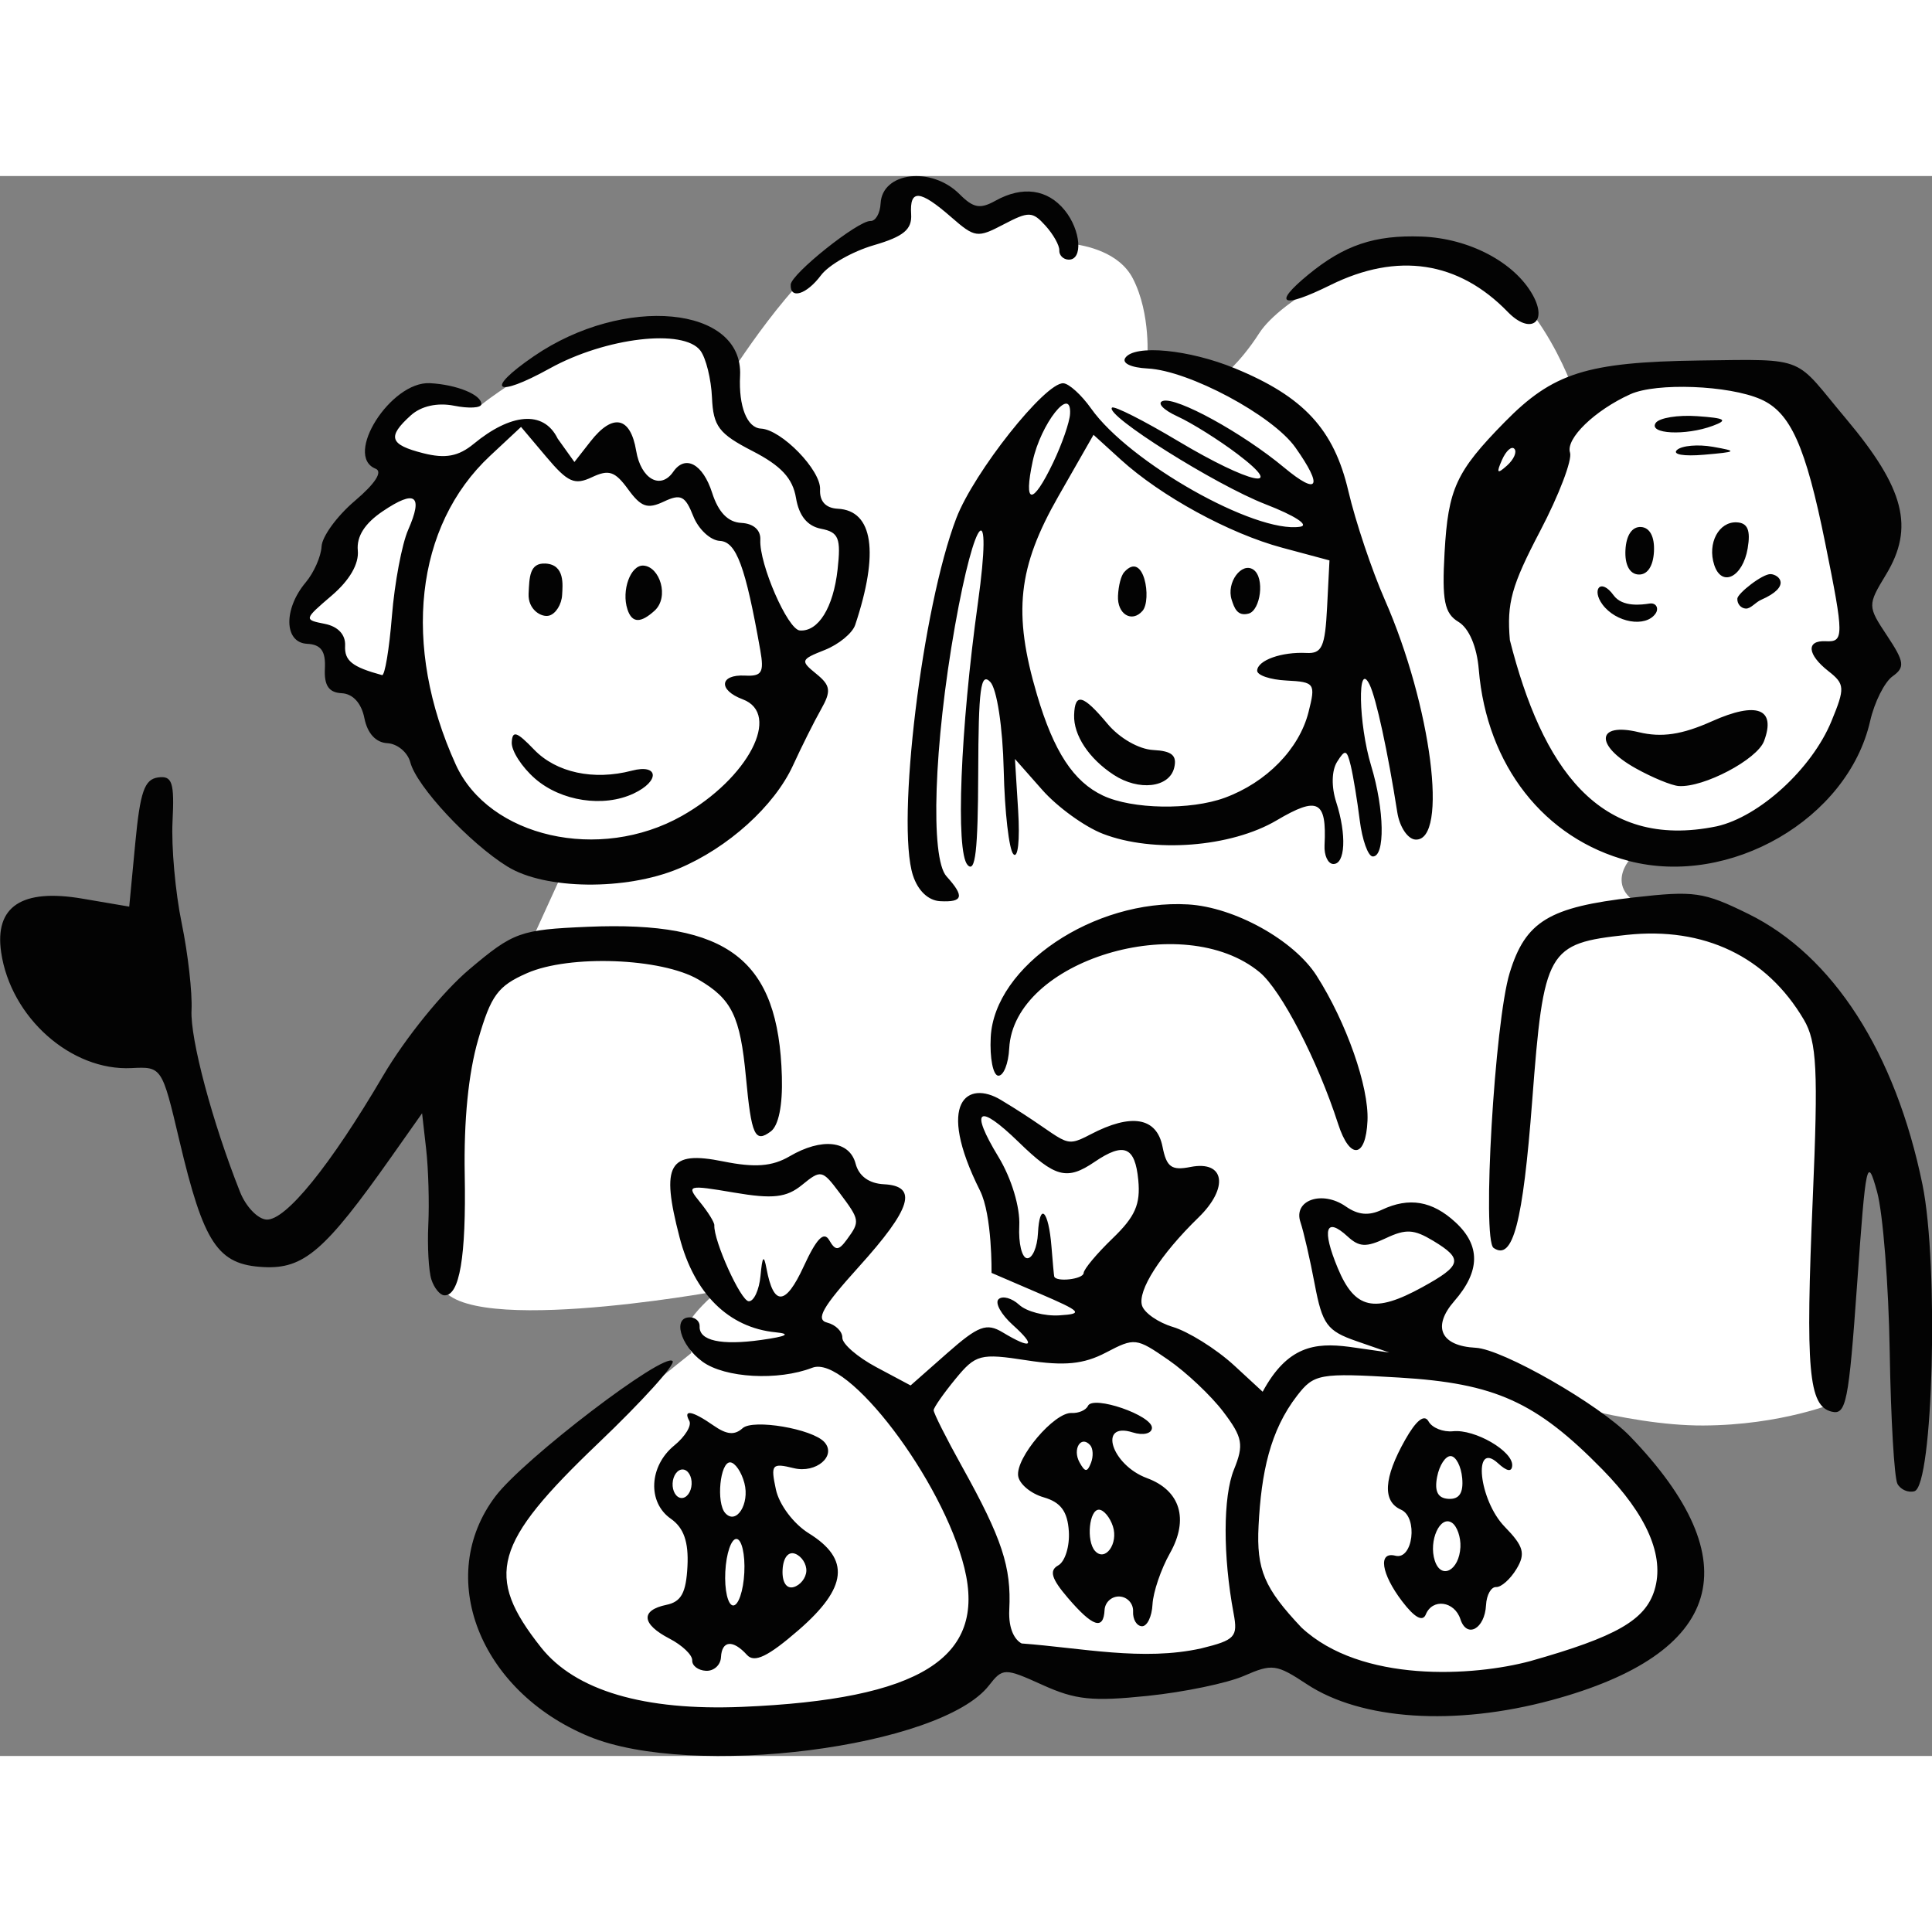 <?xml version="1.0" ?><svg xmlns="http://www.w3.org/2000/svg" width="100px" height="100px" viewBox="0 0 246.89 201.9">
    <rect x="0" y="0" width="246.89" height="201.9" fill="#808080" stroke="none"/>
    <path d="m -6868.951,505.949 c -4.137,0 -3.635,6.883 -3.635,6.883 0,0 -1.505,0.62 -9.967,4.625 -8.416,3.984 -20.882,23.909 -21.016,24.059 0.04,-0.111 0,-0.613 -0.734,-2.939 -1.066,-3.385 -11.659,-8.463 -24.258,-3.781 -12.599,4.682 -21.123,11.734 -21.123,11.734 0,0 -8.212,-4.964 -15.295,2.482 -7.083,7.446 4.201,10.549 4.201,10.549 0,0 -10.156,5.527 -13.604,9.25 -3.447,3.723 -9.463,17.656 -9.463,17.656 l 5.891,4.062 2.445,6.77 c 0,0 12.652,2.459 12.598,8.744 -0.102,11.902 25.886,33.278 29.084,26.512 l -7.584,16.621 c 0,0 -5.076,0.677 -11.094,9.59 -6.017,8.913 -5.737,39.739 -4.896,51.176 0.841,11.437 51.906,2.13 51.906,2.13 0,0 -3.51,3.047 -4.826,5.078 -1.317,2.031 -0.062,6.486 -0.062,6.486 0,0 -15.419,12.298 -25.135,20.646 -9.716,8.349 -15.024,18.729 -11.596,27.697 7.41,19.387 50.336,31.996 76.784,18.842 8.149,-4.231 16.609,-10.887 16.609,-10.887 0,0 8.211,5.697 20.371,4.625 12.16,-1.072 32.783,-6.262 32.783,-6.262 0,0 10.781,11.902 30.525,10.492 19.744,-1.41 41.995,-11.62 44.377,-15.625 2.382,-4.005 -2.131,-20.59 -8.963,-27.754 -6.832,-7.164 -19.619,-14.328 -19.619,-14.328 0,0 18.178,6.148 32.908,6.092 14.73,-0.056 24.883,-4.344 24.883,-4.344 0,0 3.324,-57.087 2.195,-64.42 -1.128,-7.333 -10.406,-23.749 -29.273,-26.006 -18.867,-2.256 -11.715,-10.717 -11.715,-10.717 0,0 19.238,-0.679 28.891,-7.223 9.653,-6.544 16.986,-30.292 13.162,-49.641 -3.824,-19.349 -7.146,-31.083 -19.557,-33.113 -12.411,-2.031 -32.656,2.482 -32.656,2.482 0,0 -7.772,-23.072 -23.191,-25.328 -15.419,-2.256 -31.905,8.348 -35.666,14.215 -3.761,5.867 -7.396,8.52 -7.396,8.52 l -13.539,-3.385 c 0,0 0.752,-8.687 -2.695,-15.344 -2.551,-4.926 -8.791,-6.2 -11.873,-6.533 -0.245,-2.826 -0.364,-5.946 -5.865,-7.062 -6.394,-1.297 -9.777,2.934 -9.777,2.934 0,0 -9.402,-6.262 -13.539,-6.262 z" transform="translate(-150.21,163.694) matrix(0.684,0,0,0.684,1582.14,270.284) translate(4946.073,-1138.21)" fill="#fff" paint-order="markers stroke fill"/>
    <path d="m -1983.459,-342.952 c -20.476,-8.489 -28.785,-29.864 -17.439,-44.862 5.295,-7 31.512,-27.008 33.094,-25.257 0.558,0.618 -5.698,7.53 -13.903,15.36 -19.585,18.691 -21.282,24.744 -10.686,38.125 6.395,8.076 19.266,11.883 37.587,11.117 33.241,-1.39 45.639,-9.129 41.525,-25.918 -4.02,-16.407 -21.907,-39.964 -28.427,-37.439 -6.384,2.473 -16.326,1.922 -20.513,-1.136 -4.22,-3.082 -5.664,-8.449 -2.227,-8.274 0.977,0.05 1.74,0.804 1.695,1.676 -0.136,2.675 4,3.593 11.479,2.546 4.801,-0.672 5.688,-1.142 2.71,-1.436 -8.781,-0.866 -15.198,-7.21 -17.936,-17.732 -3.554,-13.659 -2.067,-16.259 8.125,-14.197 5.933,1.2 9.177,0.953 12.429,-0.95 6.03,-3.527 11.2,-2.944 12.337,1.391 0.605,2.306 2.507,3.688 5.267,3.829 6.46,0.328 5.187,4.514 -4.702,15.461 -6.78,7.506 -8.096,9.836 -5.87,10.396 1.578,0.397 2.847,1.663 2.821,2.814 -0.027,1.151 2.832,3.628 6.352,5.505 l 6.4,3.413 6.831,-6.025 c 5.815,-5.128 7.357,-5.708 10.365,-3.896 5.452,3.285 6.365,2.636 1.916,-1.361 -2.211,-1.987 -3.41,-4.165 -2.665,-4.841 0.745,-0.676 2.475,-0.198 3.845,1.061 1.369,1.259 4.749,2.145 7.511,1.969 4.535,-0.29 4.165,-0.689 -3.83,-4.127 l -8.85,-3.806 c 0,0 0.156,-10.757 -2.163,-15.388 -8.361,-16.698 -2.264,-20.631 3.888,-16.94 12.899,7.739 11.246,9.344 16.762,6.453 7.643,-4.006 12.37,-3.198 13.457,2.302 0.754,3.815 1.677,4.484 5.223,3.783 6.409,-1.267 7.224,3.871 1.496,9.438 -7.106,6.907 -11.45,13.695 -10.542,16.476 0.448,1.373 3.05,3.165 5.78,3.981 2.731,0.816 7.968,3.992 11.48,7.233 l 5.271,4.864 c 4.61,-8.516 9.727,-9.223 16.145,-8.394 l 7.514,1.067 -6.166,-2.14 c -5.45,-1.891 -6.352,-3.123 -7.764,-10.597 -0.878,-4.651 -2.079,-9.877 -2.667,-11.612 -1.398,-4.123 4.057,-6.018 8.468,-2.941 2.287,1.595 4.285,1.78 6.738,0.624 5.093,-2.401 9.425,-1.665 13.757,2.338 4.705,4.348 4.633,9.151 -0.218,14.713 -4.192,4.805 -2.549,8.395 3.995,8.727 5.048,0.257 23.093,10.599 28.793,16.501 22.637,23.444 17.525,40.653 -14.657,49.342 -18.038,4.87 -35.527,3.723 -45.701,-2.999 -5.666,-3.743 -6.459,-3.848 -11.722,-1.548 -3.105,1.357 -11.197,3.039 -17.982,3.739 -10.401,1.073 -13.487,0.751 -19.671,-2.048 -7.066,-3.199 -7.431,-3.195 -10,0.103 -9.021,11.581 -55.5,17.499 -74.751,9.518 z m 114.427,-16.446 c 6.311,-1.549 6.863,-2.144 6.043,-6.513 -2.015,-10.739 -1.992,-21.848 0.055,-26.881 1.891,-4.65 1.638,-6.03 -1.982,-10.803 -2.282,-3.01 -6.912,-7.38 -10.288,-9.712 -5.976,-4.127 -6.285,-4.163 -11.644,-1.354 -4.163,2.182 -7.768,2.535 -14.788,1.448 -8.681,-1.344 -9.545,-1.118 -13.317,3.475 -2.219,2.702 -4.055,5.33 -4.081,5.839 -0.025,0.509 2.37,5.27 5.325,10.581 7.449,13.389 9.211,18.727 8.806,26.681 -0.192,3.78 1.119,5.708 2.311,6.322 11.122,0.818 22.689,3.346 33.558,0.917 z m -24.951,-9.462 c -3.051,-3.561 -3.501,-5.091 -1.776,-6.04 1.271,-0.699 2.162,-3.563 1.981,-6.365 -0.24,-3.721 -1.509,-5.435 -4.707,-6.356 -2.408,-0.694 -4.551,-2.49 -4.761,-3.992 -0.477,-3.402 6.758,-11.924 9.985,-11.76 1.313,0.067 2.687,-0.53 3.054,-1.325 0.946,-2.051 12.076,1.791 11.958,4.128 -0.055,1.063 -1.675,1.433 -3.603,0.823 -6.537,-2.069 -3.974,6.091 2.683,8.546 6.223,2.295 7.864,7.675 4.279,14.03 -1.673,2.967 -3.138,7.27 -3.255,9.562 -0.116,2.292 -1.011,4.127 -1.988,4.077 -0.977,-0.05 -1.715,-1.289 -1.64,-2.754 0.075,-1.465 -1.063,-2.725 -2.529,-2.799 -1.465,-0.075 -2.725,1.063 -2.8,2.529 -0.194,3.823 -2.213,3.148 -6.882,-2.302 z m 8.436,-13.347 c -0.542,-1.66 -1.699,-3.055 -2.572,-3.099 -1.857,-0.095 -2.447,5.845 -0.765,7.707 1.896,2.099 4.398,-1.356 3.337,-4.607 z m -4.253,-15.167 c -1.714,-1.897 -3.341,0.745 -1.982,3.217 1.027,1.867 1.445,1.89 2.139,0.115 0.474,-1.213 0.403,-2.713 -0.157,-3.333 z m 82.259,40.348 c 16.034,-4.532 21.467,-7.641 23.187,-13.27 1.931,-6.315 -1.398,-14.02 -9.732,-22.524 -12.393,-12.646 -20.047,-16.105 -38.003,-17.175 -14.851,-0.885 -15.883,-0.702 -19.041,3.384 -5.063,6.549 -6.697,14.411 -7.199,24.297 -0.418,8.234 1.078,11.666 7.997,19.005 11.181,10.449 32.191,9.141 42.792,6.284 z m -13.078,-7.821 c -1.106,-3.387 -5.215,-3.951 -6.468,-0.887 -0.584,1.429 -2.107,0.583 -4.416,-2.45 -3.931,-5.164 -4.553,-9.369 -1.262,-8.522 3.287,0.846 4.266,-7.177 1.05,-8.603 -3.504,-1.553 -3.248,-5.922 0.761,-13.031 2.076,-3.681 3.599,-4.883 4.382,-3.459 0.66,1.201 2.721,2.027 4.579,1.836 4.07,-0.417 11.185,3.701 11.049,6.395 -0.064,1.266 -0.977,1.123 -2.65,-0.415 -4.768,-4.384 -3.578,6.907 1.25,11.86 3.546,3.637 3.933,5.02 2.207,7.884 -1.151,1.91 -2.863,3.434 -3.805,3.386 -0.942,-0.048 -1.792,1.464 -1.889,3.36 -0.227,4.458 -3.59,6.316 -4.789,2.645 z m 0,-13.467 c 0.093,-1.838 -0.61,-3.881 -1.562,-4.539 -2.211,-1.527 -4.435,3.362 -3.221,7.079 1.185,3.628 4.561,1.835 4.784,-2.541 z m 0.334,-12.892 c -0.201,-2.214 -1.163,-4.066 -2.14,-4.115 -0.977,-0.05 -2.123,1.695 -2.547,3.877 -0.53,2.73 0.138,4.013 2.14,4.115 2.003,0.102 2.797,-1.108 2.547,-3.877 z m -131.093,-37.824 c 0.343,-3.683 0.619,-3.995 1.128,-1.278 1.319,7.039 3.554,6.904 6.924,-0.418 2.425,-5.269 3.787,-6.666 4.793,-4.918 1.149,1.995 1.75,1.97 3.29,-0.134 2.488,-3.401 2.451,-3.634 -1.404,-8.772 -3.193,-4.256 -3.448,-4.309 -6.963,-1.438 -2.917,2.382 -5.468,2.67 -12.724,1.434 -8.65,-1.473 -8.948,-1.389 -6.35,1.792 1.499,1.835 2.703,3.776 2.676,4.313 -0.147,2.901 4.931,14.127 6.424,14.203 0.964,0.05 1.957,-2.104 2.207,-4.785 z m 123.67,2.135 c 7.378,-4.058 7.651,-5.244 1.985,-8.657 -3.584,-2.159 -5.085,-2.241 -8.818,-0.48 -3.682,1.736 -4.979,1.679 -7.149,-0.316 -4.103,-3.773 -4.861,-1.348 -1.845,5.903 3.197,7.686 6.826,8.5 15.826,3.551 z m -63.304,-2.627 c 0.037,-0.733 2.479,-3.648 5.417,-6.478 4.216,-4.063 5.226,-6.355 4.794,-10.885 -0.597,-6.268 -2.674,-7.132 -8.169,-3.398 -5.151,3.5 -7.363,2.924 -14.16,-3.684 -7.612,-7.401 -9.238,-6.22 -3.791,2.755 2.434,4.011 4.061,9.402 3.885,12.87 -0.167,3.283 0.496,6.009 1.473,6.058 0.977,0.05 1.884,-2.041 2.017,-4.646 0.303,-5.969 1.983,-4.335 2.524,2.455 0.224,2.812 0.452,5.316 0.507,5.564 0.253,1.141 5.437,0.566 5.504,-0.611 z m -73.129,72.365 c 0.051,-0.998 -1.86,-2.826 -4.245,-4.063 -5.229,-2.711 -5.462,-5.294 -0.569,-6.311 2.768,-0.576 3.675,-2.242 3.928,-7.218 0.231,-4.546 -0.694,-7.183 -3.11,-8.868 -4.396,-3.066 -4.073,-9.836 0.655,-13.696 2.019,-1.649 3.279,-3.712 2.799,-4.585 -1.229,-2.234 0.583,-1.887 4.534,0.869 2.457,1.714 3.932,1.848 5.43,0.495 1.951,-1.762 13.037,0.123 15.271,2.595 2.329,2.578 -1.549,5.892 -5.706,4.876 -4.108,-1.004 -4.354,-0.713 -3.353,3.969 0.609,2.848 3.295,6.427 6.157,8.203 7.776,4.825 7.212,10.153 -1.911,18.069 -5.717,4.961 -8.259,6.186 -9.646,4.651 -2.624,-2.905 -4.7,-2.719 -4.86,0.435 -0.075,1.465 -1.334,2.603 -2.8,2.529 -1.465,-0.075 -2.622,-0.952 -2.572,-1.95 z m 9.735,-16.382 c 0.174,-3.419 -0.483,-6.257 -1.46,-6.306 -0.977,-0.05 -1.918,2.707 -2.092,6.126 -0.174,3.419 0.483,6.257 1.46,6.306 0.977,0.05 1.918,-2.707 2.092,-6.126 z m 11.589,-0.301 c 0.067,-1.302 -0.862,-2.752 -2.062,-3.221 -1.298,-0.507 -2.262,0.706 -2.378,2.995 -0.116,2.289 0.719,3.594 2.062,3.221 1.242,-0.345 2.312,-1.693 2.378,-2.995 z m -11.572,-16.434 c -0.547,-2.085 -1.74,-3.829 -2.651,-3.875 -1.904,-0.097 -2.653,7.567 -0.925,9.479 2.056,2.276 4.598,-1.708 3.576,-5.604 z m -9.861,0.21 c 0.075,-1.465 -0.664,-2.705 -1.641,-2.754 -0.977,-0.05 -1.837,1.109 -1.911,2.574 -0.075,1.465 0.664,2.705 1.641,2.754 0.977,0.05 1.837,-1.108 1.911,-2.574 z m 225.285,-0.062 c -0.593,-1.079 -1.244,-12.171 -1.446,-24.65 -0.202,-12.479 -1.264,-25.94 -2.361,-29.913 -1.877,-6.801 -2.095,-5.79 -3.736,17.292 -1.567,22.044 -2.046,24.441 -4.756,23.774 -4.314,-1.061 -4.905,-7.75 -3.523,-39.896 1.029,-23.938 0.766,-29.203 -1.671,-33.34 -6.954,-11.808 -18.637,-17.394 -33.113,-15.834 -14.828,1.598 -15.483,2.749 -17.636,30.991 -1.741,22.843 -3.613,29.977 -7.213,27.491 -2.187,-1.51 0.194,-42.211 3.005,-51.382 2.953,-9.634 7.342,-12.301 23.2,-14.099 11.334,-1.285 13.011,-1.043 21.396,3.08 15.815,7.777 27.472,25.901 32.528,50.573 3.071,14.986 1.988,56.286 -1.502,57.279 -1.151,0.327 -2.578,-0.287 -3.171,-1.366 z m -273.898,-38.167 c -0.514,-1.575 -0.775,-6.196 -0.579,-10.268 0.194,-4.072 0.015,-10.419 -0.404,-14.105 l -0.761,-6.701 -5.75,8.151 c -12.38,17.548 -16.34,20.967 -23.848,20.585 -8.592,-0.437 -11.19,-4.343 -15.755,-23.688 -3.234,-13.705 -3.283,-13.779 -8.928,-13.49 -11.291,0.577 -22.596,-9.468 -24.363,-21.649 -1.242,-8.558 3.868,-11.934 15.156,-10.012 l 8.775,1.494 1.127,-11.85 c 0.915,-9.629 1.715,-11.931 4.265,-12.285 2.64,-0.366 3.068,0.935 2.699,8.202 -0.241,4.75 0.526,13.301 1.705,19 1.179,5.7 2.009,13.026 1.843,16.281 -0.272,5.353 3.888,20.939 9.069,33.972 1.093,2.749 3.321,5.065 4.952,5.148 3.592,0.183 11.897,-10.069 21.765,-26.864 4.131,-7.031 11.143,-15.689 16.086,-19.864 8.281,-6.992 9.501,-7.432 22.138,-7.971 26.3,-1.122 35.667,6.108 36.284,28.01 0.151,5.362 -0.612,9.129 -2.071,10.219 -2.963,2.215 -3.621,0.779 -4.644,-10.138 -1.066,-11.381 -2.631,-14.593 -8.882,-18.239 -6.922,-4.038 -24.076,-4.679 -32.006,-1.197 -5.463,2.399 -6.746,4.144 -9.144,12.442 -1.819,6.292 -2.691,15.067 -2.505,25.211 0.281,15.36 -0.962,22.688 -3.823,22.543 -0.806,-0.041 -1.887,-1.363 -2.401,-2.939 z m 169.398,-29.081 c -3.815,-11.83 -10.621,-24.991 -14.652,-28.332 -14.286,-11.841 -45.961,-2.219 -46.797,14.216 -0.145,2.855 -1.063,5.151 -2.04,5.101 -0.977,-0.05 -1.614,-3.285 -1.415,-7.189 0.676,-13.298 19.312,-25.837 36.873,-24.809 8.662,0.507 19.767,6.666 24.011,13.317 5.568,8.726 9.787,20.743 9.508,27.084 -0.31,7.05 -3.304,7.383 -5.488,0.611 z m -79.436,-46.442 c -3.163,-9.788 1.729,-50.074 8.103,-66.726 3.295,-8.607 16.598,-25.383 19.992,-25.211 1.058,0.053 3.396,2.179 5.195,4.723 7.12,10.064 30.617,23.357 39.038,22.085 1.809,-0.273 -0.949,-2.071 -6.44,-4.198 -9.394,-3.639 -30.175,-16.72 -28.691,-18.06 0.412,-0.372 5.957,2.435 12.322,6.238 13.444,8.032 20.569,9.586 11.096,2.42 -3.484,-2.636 -8.518,-5.791 -11.186,-7.013 -2.668,-1.221 -3.894,-2.524 -2.724,-2.895 2.536,-0.804 14.879,5.978 22.648,12.445 6.399,5.326 7.336,3.655 2.1,-3.746 -4.246,-6.002 -19.878,-14.367 -27.579,-14.758 -3.136,-0.159 -4.886,-0.992 -4.194,-1.994 1.751,-2.535 11.894,-1.561 20.476,1.966 12.845,5.28 18.496,11.391 21.192,22.922 1.324,5.661 4.389,14.801 6.81,20.31 8.706,19.807 11.949,45.122 5.74,44.806 -1.447,-0.073 -2.978,-2.355 -3.404,-5.07 -1.782,-11.365 -3.932,-21.293 -5.167,-23.855 -2.324,-4.823 -2.098,7.316 0.283,15.149 2.492,8.201 2.638,17.049 0.279,16.93 -0.868,-0.044 -1.957,-3.104 -2.42,-6.8 -0.463,-3.696 -1.216,-8.272 -1.674,-10.168 -0.728,-3.018 -1.047,-3.107 -2.549,-0.716 -1.025,1.631 -1.094,4.662 -0.17,7.52 1.98,6.127 1.702,11.685 -0.575,11.57 -0.977,-0.05 -1.698,-1.623 -1.603,-3.497 0.424,-8.35 -1.232,-9.215 -8.933,-4.663 -8.534,5.044 -23.059,6.168 -32.49,2.515 -3.408,-1.32 -8.496,-5.005 -11.307,-8.188 l -5.11,-5.788 0.599,9.665 c 0.343,5.537 -0.037,9.007 -0.889,8.124 -0.819,-0.848 -1.632,-7.919 -1.808,-15.715 -0.181,-8.009 -1.274,-15.172 -2.513,-16.468 -1.792,-1.875 -2.203,1.236 -2.252,17.017 -0.044,14.526 -0.538,18.782 -1.993,17.173 -2.251,-2.488 -1.346,-25.376 1.937,-48.955 2.819,-20.247 -0.526,-16.889 -4.284,4.301 -3.942,22.227 -4.658,43.381 -1.585,46.784 3.396,3.759 3.117,4.864 -1.171,4.646 -2.226,-0.113 -4.168,-1.952 -5.096,-4.826 z m 58.262,-14.499 c 7.787,-2.86 13.896,-9.106 15.641,-15.99 1.361,-5.373 1.173,-5.642 -4.124,-5.911 -3.053,-0.155 -5.514,-0.996 -5.469,-1.868 0.097,-1.924 4.575,-3.519 9.215,-3.283 2.897,0.147 3.473,-1.135 3.851,-8.56 l 0.444,-8.733 -8.821,-2.366 c -9.896,-2.654 -22.644,-9.618 -30.219,-16.509 l -5.044,-4.589 -6.551,11.466 c -7.61,13.321 -8.525,21.801 -4.005,37.105 3.138,10.623 6.821,16.245 12.343,18.84 5.447,2.56 16.335,2.75 22.739,0.398 z m -20.761,-4.289 c -4.627,-3.026 -7.512,-7.387 -7.388,-11.17 0.138,-4.236 1.657,-3.834 6.247,1.653 2.242,2.681 5.86,4.749 8.544,4.886 3.475,0.177 4.465,1.017 3.905,3.315 -0.91,3.732 -6.602,4.395 -11.308,1.317 z m 0.81,-33.456 c 0.098,-1.954 0.575,-3.757 1.158,-4.407 3.733,-4.161 5.194,5.205 3.421,7.238 -1.99,2.281 -4.755,0.63 -4.579,-2.832 z m 21.242,0.771 c -1.062,-3.253 1.888,-7.139 4.057,-5.641 2.18,1.505 1.319,7.6 -0.885,8.204 -2.148,0.588 -2.7,-1.116 -3.172,-2.563 z m -33.356,-25.642 c 1.658,-3.463 3.08,-7.569 3.159,-9.124 0.276,-5.43 -5.474,1.847 -6.973,8.826 -1.775,8.259 -0.062,8.393 3.815,0.298 z m -101.951,75.475 c -7.138,-4.43 -16.969,-14.975 -18.147,-19.467 -0.492,-1.878 -2.425,-3.492 -4.294,-3.587 -2.144,-0.109 -3.727,-1.833 -4.287,-4.669 -0.556,-2.814 -2.146,-4.561 -4.248,-4.668 -2.399,-0.121 -3.295,-1.439 -3.134,-4.611 0.166,-3.256 -0.721,-4.488 -3.326,-4.621 -4.307,-0.219 -4.444,-6.486 -0.25,-11.482 1.53,-1.823 2.86,-4.84 2.955,-6.703 0.095,-1.863 2.894,-5.698 6.22,-8.522 3.822,-3.244 5.245,-5.456 3.867,-6.008 -6.007,-2.407 2.845,-16.347 10.144,-15.976 5.011,0.255 9.699,2.173 9.61,3.932 -0.036,0.703 -2.317,0.83 -5.069,0.282 -3.128,-0.623 -6.166,0.053 -8.104,1.804 -4.453,4.023 -3.975,5.47 2.336,7.069 4.139,1.049 6.578,0.593 9.438,-1.764 6.771,-5.58 12.991,-6.424 15.668,-0.97 l 3.129,4.374 3.014,-3.853 c 4.159,-5.317 7.457,-4.633 8.526,1.769 0.879,5.265 4.555,7.343 6.923,3.913 2.251,-3.26 5.532,-1.486 7.268,3.93 1.168,3.644 2.959,5.492 5.447,5.619 2.28,0.116 3.648,1.331 3.555,3.158 -0.229,4.512 5.111,16.77 7.379,16.938 3.459,0.255 6.259,-4.263 7.055,-11.383 0.656,-5.868 0.207,-6.978 -3.083,-7.618 -2.569,-0.5 -4.129,-2.417 -4.686,-5.758 -0.613,-3.672 -2.782,-6.01 -8.13,-8.763 -6.292,-3.239 -7.331,-4.612 -7.567,-9.993 -0.15,-3.431 -1.121,-7.372 -2.157,-8.758 -3.125,-4.18 -17.703,-2.463 -28.145,3.315 -10.226,5.658 -12.277,4.093 -2.983,-2.276 16.838,-11.54 39.199,-9.418 38.534,3.657 -0.29,5.711 1.299,9.729 3.901,9.861 3.85,0.196 11.227,7.792 11.045,11.374 -0.113,2.219 1.054,3.486 3.316,3.6 6.59,0.335 7.76,8.171 3.244,21.707 -0.514,1.539 -3.074,3.645 -5.688,4.679 -4.522,1.789 -4.599,2.007 -1.577,4.463 2.679,2.176 2.817,3.22 0.874,6.65 -1.267,2.237 -3.615,6.93 -5.216,10.427 -3.484,7.608 -12.145,15.433 -21.357,19.295 -9.884,4.144 -25.004,3.97 -31.995,-0.369 z m 32.596,-9.471 c 12.392,-7.003 18.664,-19.044 11.347,-21.782 -4.609,-1.725 -4.331,-4.672 0.418,-4.43 3.173,0.161 3.611,-0.564 2.871,-4.751 -2.768,-15.657 -4.471,-20.259 -7.553,-20.415 -1.761,-0.09 -3.998,-2.174 -4.97,-4.631 -1.502,-3.797 -2.327,-4.205 -5.492,-2.713 -3.062,1.444 -4.248,1.036 -6.677,-2.296 -2.455,-3.368 -3.595,-3.749 -6.76,-2.257 -3.246,1.531 -4.502,0.971 -8.525,-3.8 l -4.718,-5.595 -5.787,5.402 c -14.02,13.087 -16.509,35.465 -6.413,57.672 6.184,13.601 26.863,18.297 42.258,9.596 z m -27.448,-6.968 c -2.471,-2.155 -4.427,-5.199 -4.348,-6.763 0.116,-2.293 0.926,-2.032 4.173,1.345 4.139,4.304 11.127,5.809 18.27,3.935 5.02,-1.317 5.277,1.938 0.337,4.267 -5.631,2.655 -13.571,1.456 -18.431,-2.784 z m -1.199,-34.56 c 0.152,-2.999 0.129,-5.782 3.158,-5.617 3.681,0.201 3.198,4.052 3.107,5.842 -0.091,1.791 -1.181,3.538 -2.423,3.883 -1.43,0.397 -3.994,-1.109 -3.842,-4.109 z m 18.466,2.943 c -1.152,-3.527 0.579,-8.299 2.965,-8.178 3.08,0.157 4.916,5.886 2.093,8.436 -2.488,2.248 -4.177,2.442 -5.059,-0.258 z m -44.003,1.261 c 0.5,-6.201 1.867,-13.454 3.037,-16.118 2.849,-6.482 1.344,-7.584 -4.747,-3.475 -3.365,2.27 -4.915,4.706 -4.663,7.33 0.241,2.508 -1.525,5.558 -4.88,8.428 -5.204,4.452 -5.217,4.505 -1.291,5.281 2.482,0.491 3.904,2.018 3.799,4.082 -0.143,2.812 1.319,3.976 6.901,5.493 0.514,0.14 1.344,-4.82 1.844,-11.021 z m 231.066,45.734 c -15.784,-4.138 -26.528,-17.852 -28.009,-35.753 -0.353,-4.272 -1.822,-7.717 -3.796,-8.906 -2.622,-1.579 -3.103,-3.986 -2.595,-12.973 0.673,-11.911 2.145,-15.101 11.241,-24.368 8.968,-9.137 15.242,-11.198 36.291,-11.488 20.661,-0.283 17.619,-0.798 27.559,10.983 10.859,12.961 12.706,20.223 7.382,29.01 -3.467,5.722 -3.464,5.897 0.211,11.436 3.234,4.874 3.369,5.886 1.007,7.576 -1.499,1.073 -3.38,4.828 -4.181,8.344 -4.167,18.309 -26.224,31.091 -45.11,26.14 z m 16.432,-6.458 c 7.983,-1.787 17.777,-10.75 21.435,-19.617 2.57,-6.23 2.527,-6.963 -0.547,-9.371 -3.973,-3.112 -4.218,-5.784 -0.512,-5.596 3.434,0.175 3.43,-0.888 -0.081,-18.278 -3.674,-18.199 -6.488,-24.478 -12.067,-26.931 -5.96,-2.619 -19.483,-3.141 -24.351,-0.939 -6.649,3.008 -12.12,8.303 -11.27,10.908 0.442,1.354 -2.064,7.936 -5.571,14.626 -5.373,10.254 -6.263,13.459 -5.668,20.41 5.991,23.583 16.5,39.335 38.633,34.787 z m -15.108,-10.832 c -7.731,-4.312 -7.372,-8.666 0.556,-6.757 4.282,1.031 8.076,0.465 13.67,-2.04 8.39,-3.757 12.012,-2.382 9.737,3.695 -1.292,3.453 -11.283,8.719 -15.943,8.403 -1.317,-0.09 -4.926,-1.575 -8.021,-3.301 z m -6.237,-30.633 c -2.053,-2.78 -0.328,-5.042 2.094,-1.698 1.634,2.256 5.268,1.765 6.704,1.54 1.265,-0.198 1.789,0.916 1.136,1.863 -1.847,2.675 -7.403,1.722 -9.934,-1.704 z m 25.21,-1.081 c 0.05,-0.977 4.707,-4.655 6.23,-4.578 1.523,0.078 4.008,2.261 -1.79,4.804 -1.053,0.462 -1.94,1.682 -2.859,1.635 -0.919,-0.046 -1.631,-0.884 -1.581,-1.861 z m -20.906,-9.075 c 0.141,-2.763 1.232,-4.389 2.89,-4.304 1.658,0.084 2.579,1.813 2.438,4.575 -0.14,2.763 -1.232,4.389 -2.89,4.304 -1.657,-0.084 -2.579,-1.813 -2.438,-4.575 z m 16.585,2.772 c -1.316,-4.029 0.854,-8.117 4.217,-7.946 2.032,0.103 2.61,1.484 2.034,4.863 -0.92,5.404 -4.859,7.347 -6.252,3.084 z m -6.947,-21.475 c 0.9,-0.814 3.918,-1.076 6.705,-0.584 4.665,0.824 4.535,0.942 -1.637,1.479 -3.845,0.335 -6.007,-0.046 -5.068,-0.895 z m -3.979,-5.047 c 0.653,-0.946 4.135,-1.514 7.737,-1.262 5.278,0.369 5.844,0.719 2.919,1.804 -5.096,1.89 -12.089,1.534 -10.656,-0.542 z m -26.409,4.843 c -0.519,-0.575 -1.562,0.36 -2.318,2.078 -1.093,2.482 -0.899,2.696 0.944,1.045 1.275,-1.143 1.893,-2.548 1.374,-3.123 z m -135.204,-30.678 c 0.103,-2.022 12.624,-12.007 14.911,-11.891 0.943,0.048 1.791,-1.426 1.885,-3.275 0.299,-5.888 9.514,-6.98 14.738,-1.746 2.607,2.612 3.843,2.838 6.731,1.232 5.04,-2.802 9.704,-2.164 12.913,1.766 3.06,3.747 3.485,9.385 0.696,9.243 -0.977,-0.05 -1.738,-0.832 -1.692,-1.739 0.046,-0.907 -1.115,-2.976 -2.58,-4.599 -2.428,-2.689 -3.12,-2.711 -7.815,-0.25 -4.913,2.575 -5.366,2.512 -9.82,-1.373 -5.85,-5.103 -7.765,-5.24 -7.464,-0.532 0.183,2.859 -1.399,4.172 -6.993,5.804 -3.976,1.16 -8.409,3.684 -9.85,5.61 -2.699,3.605 -5.802,4.564 -5.659,1.75 z m 133.964,5.095 c -9.194,-9.482 -20.596,-11.207 -33.132,-5.014 -9.081,4.486 -10.914,3.627 -4.141,-1.94 6.725,-5.528 12.396,-7.437 21.164,-7.123 8.865,0.317 17.368,4.785 20.779,10.92 2.888,5.194 -0.484,7.474 -4.67,3.157 z" fill="#030303" transform="translate(-150.21,163.694) matrix(0.684,0,0,0.684,1582.14,270.284)"/>
</svg>
